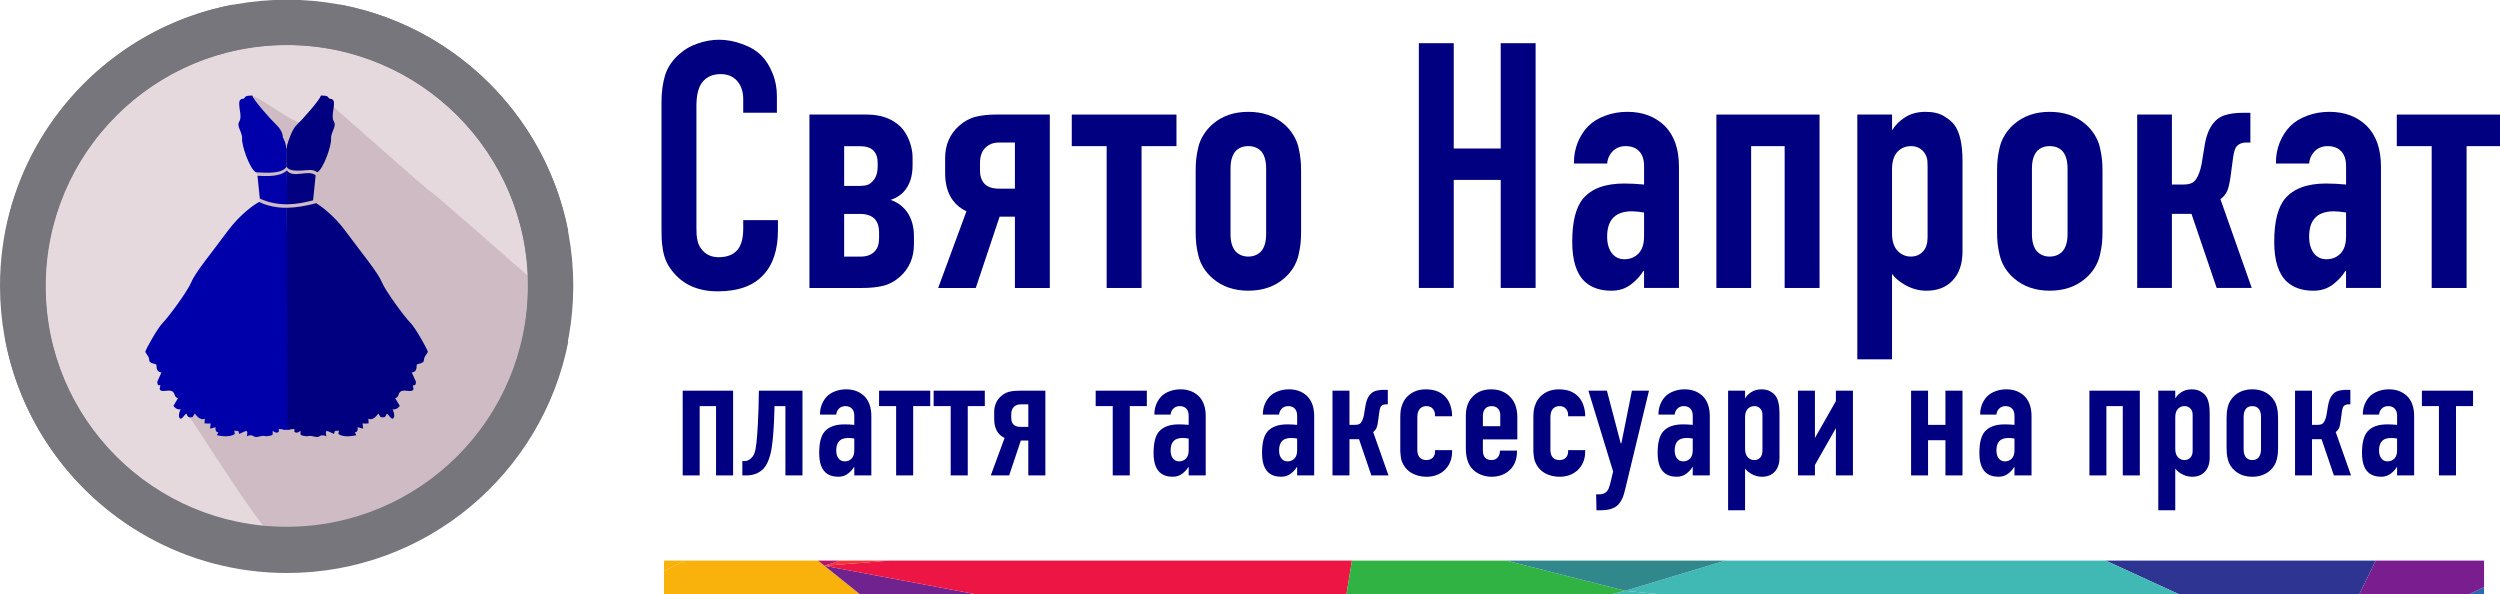<?xml version="1.0" encoding="UTF-8" standalone="no"?>
<!-- Created with Inkscape (http://www.inkscape.org/) -->

<svg
   xmlns:dc="http://purl.org/dc/elements/1.1/"
   xmlns:cc="http://creativecommons.org/ns#"
   xmlns:rdf="http://www.w3.org/1999/02/22-rdf-syntax-ns#"
   xmlns:svg="http://www.w3.org/2000/svg"
   xmlns="http://www.w3.org/2000/svg"
   xmlns:sodipodi="http://sodipodi.sourceforge.net/DTD/sodipodi-0.dtd"
   xmlns:inkscape="http://www.inkscape.org/namespaces/inkscape"
   width="223.656"
   height="53.161"
   id="svg3452"
   version="1.1"
   inkscape:version="0.48.4 r9939"
   sodipodi:docname="logo.svg">
  <defs
     id="defs3">
    <clipPath
       id="clipPath22"
       clipPathUnits="userSpaceOnUse">
      <path
         inkscape:connector-curvature="0"
         id="path24-5"
         d="m 2251.88,10 c -790.4,0 -1485.591,407.648 -1886.759,1024.22 -0.043,0.04 -0.082,0.08 -0.121,0.15 -0.59,0.9 -1.129,1.8 -1.719,2.66 -154.84,238.71 -265.621,508.59 -320.859,798.24 25.898,135.82 39.609,276.02 39.918,419.34 0,1.6 0,3.2 0,4.8 0,1.56 0,3.21 0,4.81 -0.308,143.32 -14.02,283.47 -39.918,419.33 C 240.738,3723.12 1154.57,4508.83 2251.91,4508.83 c 1092.93,0 2003.83,-779.46 2207.04,-1812.82 -27.78,-141.21 -42.31,-287.22 -42.31,-436.6 0,-149.37 14.53,-295.39 42.31,-436.6 C 4255.7,789.449 3344.84,10 2251.88,10 m 0,4142.5 C 1206.37,4152.5 358.789,3304.96 358.789,2259.41 358.789,1213.87 1206.37,366.289 2251.88,366.289 3297.42,366.289 4145,1213.87 4145,2259.41 4145,3304.96 3297.42,4152.5 2251.88,4152.5" />
    </clipPath>
    <radialGradient
       id="radialGradient26"
       spreadMethod="pad"
       gradientTransform="matrix(43.702,0,0,-43.573,34924.413,-86460.987)"
       gradientUnits="userSpaceOnUse"
       r="1"
       cy="0"
       cx="0"
       fy="0"
       fx="0">
      <stop
         id="stop28"
         offset="0"
         style="stop-opacity:1;stop-color:#1c181b" />
      <stop
         id="stop30"
         offset="1"
         style="stop-opacity:1;stop-color:#76767c" />
    </radialGradient>
    <clipPath
       id="clipPath38"
       clipPathUnits="userSpaceOnUse">
      <path
         inkscape:connector-curvature="0"
         id="path40-3"
         d="m 1140,1026 2230,0 0,2731 -2230,0 0,-2731 z" />
    </clipPath>
    <clipPath
       id="clipPath52"
       clipPathUnits="userSpaceOnUse">
      <path
         inkscape:connector-curvature="0"
         id="path54-5"
         d="m 0,2263.32 c 0,789.37 407.66,1483.63 1024.22,1884.3 0.04,0 0.08,0.03 0.16,0.07 0.89,0.59 1.79,1.18 2.65,1.76 238.71,154.61 508.59,265.24 798.24,320.43 135.82,-25.86 276.02,-39.57 419.34,-39.84 1.56,0 3.2,-0.04 4.8,-0.04 1.57,0 3.21,0.04 4.81,0.04 143.32,0.27 283.48,13.98 419.33,39.84 C 3713.12,4271.8 4498.83,3359.18 4498.83,2263.32 4498.83,1171.8 3719.38,262.109 2686.02,59.141 2544.8,86.871 2398.79,101.398 2249.41,101.398 c -149.37,0 -295.39,-14.527 -436.6,-42.257 C 779.449,262.148 0,1171.8 0,2263.32 m 4142.5,0 c 0,1044.14 -847.54,1890.62 -1893.09,1890.62 -1045.54,0 -1893.121,-846.48 -1893.121,-1890.62 0,-1044.18 847.581,-1890.629 1893.121,-1890.629 1045.55,0 1893.09,846.449 1893.09,1890.629" />
    </clipPath>
    <radialGradient
       id="radialGradient56"
       spreadMethod="pad"
       gradientTransform="matrix(0,-43.516,-43.702,0,36282.908,-84176.063)"
       gradientUnits="userSpaceOnUse"
       r="1"
       cy="0"
       cx="0"
       fy="0"
       fx="0">
      <stop
         id="stop58"
         offset="0"
         style="stop-opacity:1;stop-color:#1c181b" />
      <stop
         id="stop60"
         offset="1"
         style="stop-opacity:1;stop-color:#76767c" />
    </radialGradient>
  </defs>
  <sodipodi:namedview
     id="base"
     pagecolor="#ffffff"
     bordercolor="#666666"
     borderopacity="1.0"
     inkscape:pageopacity="0.0"
     inkscape:pageshadow="2"
     inkscape:zoom="1.2"
     inkscape:cx="-14.005473"
     inkscape:cy="-48.741655"
     inkscape:document-units="mm"
     inkscape:current-layer="layer1"
     showgrid="false"
     inkscape:window-width="1305"
     inkscape:window-height="744"
     inkscape:window-x="61"
     inkscape:window-y="24"
     inkscape:window-maximized="1"
     units="mm"
     fit-margin-top="0"
     fit-margin-left="0"
     fit-margin-right="0"
     fit-margin-bottom="0" />
  <g
     inkscape:label="Layer 1"
     inkscape:groupmode="layer"
     id="layer1"
     transform="translate(-40.672,-51.93)">
    <path
       d="m 113.853,102.083 -11.884,0 -1.897,0.944 0,2.063 17.526,0 -3.167,-2.543 -0.578,-0.464"
       style="fill:#f9b10c;fill-opacity:1;fill-rule:nonzero;stroke:none"
       id="path528"
       inkscape:connector-curvature="0"
       sodipodi:nodetypes="ccccccc" />
    <path
       d="m 117.599,105.09 10.366,0 -13.533,-2.543 3.167,2.543"
       style="fill:#70228f;fill-opacity:1;fill-rule:nonzero;stroke:none"
       id="path530"
       inkscape:connector-curvature="0"
       sodipodi:nodetypes="cccc" />
    <path
       d="m 114.432,102.547 3.167,2.543 0,0 -3.167,-2.543 0,0"
       style="fill:#70228f;fill-opacity:1;fill-rule:nonzero;stroke:none"
       id="path532"
       inkscape:connector-curvature="0"
       sodipodi:nodetypes="ccccc" />
    <path
       d="m 262.901,105.09 0,-0.633 -1.337,0.633 1.337,0"
       style="fill:#2d6aad;fill-opacity:1;fill-rule:nonzero;stroke:none"
       id="path534"
       inkscape:connector-curvature="0"
       sodipodi:nodetypes="cccc" />
    <path
       d="m 253.206,102.083 -1.468,3.007 9.827,0 1.337,-0.633 0,-2.374 -9.695,0"
       style="fill:#7a1e8f;fill-opacity:1;fill-rule:nonzero;stroke:none"
       id="path536"
       inkscape:connector-curvature="0"
       sodipodi:nodetypes="cccccc" />
    <path
       d="m 229.048,102.083 6.555,3.007 16.135,0 1.468,-3.007 -24.158,0"
       style="fill:#2e3491;fill-opacity:1;fill-rule:nonzero;stroke:none"
       id="path538"
       inkscape:connector-curvature="0"
       sodipodi:nodetypes="ccccc" />
    <path
       d="m 195.026,102.083 -8.954,2.701 3.015,0.306 46.516,0 -6.555,-3.007 -34.022,0"
       style="fill:#40b8b4;fill-opacity:1;fill-rule:nonzero;stroke:none"
       id="path540"
       inkscape:connector-curvature="0"
       sodipodi:nodetypes="cccccc" />
    <path
       d="m 184.826,105.09 4.261,0 -3.015,-0.306 -1.246,0.306"
       style="fill:#40b8b4;fill-opacity:1;fill-rule:nonzero;stroke:none"
       id="path542"
       inkscape:connector-curvature="0"
       sodipodi:nodetypes="cccc" />
    <path
       d="m 114.432,102.547 5.794,-0.464 -4.428,0 -1.365,0.464 0,0"
       style="fill:#ef3838;fill-opacity:1;fill-rule:nonzero;stroke:none"
       id="path544"
       inkscape:connector-curvature="0"
       sodipodi:nodetypes="ccccc" />
    <path
       d="m 114.432,102.547 0,0 0,0 z"
       style="fill:#ef3838;fill-opacity:1;fill-rule:nonzero;stroke:none"
       id="path546"
       inkscape:connector-curvature="0"
       sodipodi:nodetypes="cccc" />
    <path
       d="m 120.225,102.083 -5.794,0.464 0,0 13.533,2.543 33.166,0 0.489,-3.007 -41.395,0"
       style="fill:#ec1544;fill-opacity:1;fill-rule:nonzero;stroke:none"
       id="path548"
       inkscape:connector-curvature="0"
       sodipodi:nodetypes="ccccccc" />
    <path
       d="m 114.432,102.547 0,0 0,0 z"
       style="fill:#f9b10c;fill-opacity:1;fill-rule:nonzero;stroke:none"
       id="path550"
       inkscape:connector-curvature="0"
       sodipodi:nodetypes="cccc" />
    <path
       d="m 175.421,102.083 -13.801,0 -0.489,3.007 23.695,0 1.246,-0.306 -10.651,-2.701"
       style="fill:#30b343;fill-opacity:1;fill-rule:nonzero;stroke:none"
       id="path552"
       inkscape:connector-curvature="0"
       sodipodi:nodetypes="cccccc" />
    <path
       d="m 195.026,102.083 -19.605,0 10.651,2.701 8.954,-2.701"
       style="fill:#30888c;fill-opacity:1;fill-rule:nonzero;stroke:none"
       id="path554"
       inkscape:connector-curvature="0"
       sodipodi:nodetypes="cccc" />
    <path
       d="m 100.073,102.083 0,0.944 1.897,-0.944 -1.897,0"
       style="fill:#f9b10c;fill-opacity:1;fill-rule:nonzero;stroke:none"
       id="path556"
       inkscape:connector-curvature="0"
       sodipodi:nodetypes="cccc" />
    <path
       d="m 115.797,102.083 -1.944,0 0.578,0.464 1.365,-0.464"
       style="fill:#ba1464;fill-opacity:1;fill-rule:nonzero;stroke:none"
       id="path558"
       inkscape:connector-curvature="0"
       sodipodi:nodetypes="cccc" />
    <path
       d="m 114.432,102.547 -0.578,-0.464 0,0 0.578,0.464 0,0"
       style="fill:#ba1464;fill-opacity:1;fill-rule:nonzero;stroke:none"
       id="path560"
       inkscape:connector-curvature="0"
       sodipodi:nodetypes="ccccc" />
    <g
       transform="matrix(0.114,0,0,-0.114,40.672,103.305)"
       inkscape:label="ink_ext_XXXXXX"
       id="g10-2">
      <g
         transform="scale(0.1,0.1)"
         id="g12-9">
        <path
           inkscape:connector-curvature="0"
           id="path14"
           style="fill:#e5d9de;fill-opacity:1;fill-rule:nonzero;stroke:none"
           d="m 4143.79,2259.41 c 0,1045.55 -847.58,1893.13 -1893.13,1893.13 -1045.5,0 -1893.082,-847.58 -1893.082,-1893.13 0,-1045.54 847.582,-1893.121 1893.082,-1893.121 1045.55,0 1893.13,847.581 1893.13,1893.121" />
        <path
           sodipodi:nodetypes="cccccccc"
           inkscape:connector-curvature="0"
           id="path16-1"
           style="fill:#cfbbc4;fill-opacity:1;fill-rule:nonzero;stroke:none"
           d="M 2305.546,287.961 C 2173.396,161.159 2143.71,225.391 1156.68,1745.31 c 706.68,-826.208 1051.44,-315.74 890.82,1094.88 -55.27,485.28 -45.771,568.124 -76.791,912.764 47.89,13.13 324.091,-218.074 419.371,-217.874 81.4,0.19 128.512,219.742 128.512,219.742 C 4208.552,2264.122 2575.04,3717.65 4199.92,2291.72 4178.59,1281.01 3326.52,318.051 2316.8,292.809" />
        <g
           transform="translate(4.3967621e-6,-3.7144641e-6)"
           id="g18">
          <g
             clip-path="url(#clipPath22)"
             id="g20">
            <path
               inkscape:connector-curvature="0"
               id="path32-2"
               style="fill:url(#radialGradient26);fill-opacity:1;fill-rule:nonzero;stroke:none"
               d="m 2251.88,10 c -790.4,0 -1485.591,407.648 -1886.759,1024.22 -0.043,0.04 -0.082,0.08 -0.121,0.15 -0.59,0.9 -1.129,1.8 -1.719,2.66 -154.84,238.71 -265.621,508.59 -320.859,798.24 25.898,135.82 39.609,276.02 39.918,419.34 0,1.6 0,3.2 0,4.8 0,1.56 0,3.21 0,4.81 -0.308,143.32 -14.02,283.47 -39.918,419.33 C 240.738,3723.12 1154.57,4508.83 2251.91,4508.83 c 1092.93,0 2003.83,-779.46 2207.04,-1812.82 -27.78,-141.21 -42.31,-287.22 -42.31,-436.6 0,-149.37 14.53,-295.39 42.31,-436.6 C 4255.7,789.449 3344.84,10 2251.88,10 m 0,4142.5 C 1206.37,4152.5 358.789,3304.96 358.789,2259.41 358.789,1213.87 1206.37,366.289 2251.88,366.289 3297.42,366.289 4145,1213.87 4145,2259.41 4145,3304.96 3297.42,4152.5 2251.88,4152.5" />
          </g>
        </g>
        <g
           transform="translate(4.3967621e-6,-3.7144641e-6)"
           id="g34">
          <g
             clip-path="url(#clipPath38)"
             id="g36">
            <path
               sodipodi:nodetypes="cccc"
               inkscape:connector-curvature="0"
               id="path4463"
               d="m 2251.44,3168.975 c -54.42,-51.14 -152.38,-44.795 -230.27,-42.215 l 18.28,-178.01 c 66.72,-33.085 143.261,-45.661 213.462,-45.446"
               style="fill:#0000aa;fill-opacity:1;fill-rule:nonzero;stroke:none" />
            <path
               sodipodi:nodetypes="cc"
               inkscape:connector-curvature="0"
               id="path4461"
               d="m 2245.709,2903.302 0,0"
               style="fill:#000080;fill-opacity:1;fill-rule:nonzero;stroke:none" />
            <path
               sodipodi:nodetypes="cccc"
               inkscape:connector-curvature="0"
               id="path4457"
               d="m 2251.312,2903.302 c 70.201,0.215 135.663,13.223 205.838,31.308 l 20,196.06 c -58.28,48.75 -177.336,-28.254 -226.086,38.346"
               style="fill:#000080;fill-opacity:1;fill-rule:nonzero;stroke:none" />
            <path
               sodipodi:nodetypes="cc"
               inkscape:connector-curvature="0"
               id="path4453"
               d="m 2278.24,3427.58 c 0,0 -28.12,-41.6 -29.14,-112.73"
               style="fill:#000080;fill-opacity:1;fill-rule:nonzero;stroke:none" />
            <path
               sodipodi:nodetypes="ccccccscccc"
               inkscape:connector-curvature="0"
               id="path4451"
               d="m 2249.1,3314.85 c -1.13,71.13 -29.22,112.73 -29.22,112.73 l 0,0 c 0,0 2.19,47.93 -48.08,96.02 -50.28,47.85 -187.19,203.24 -191.72,233.11 0,0 -54.92,2.2 -59.46,-16.12 -4.57,-18.32 -43.55,4.53 -43.55,-45.74 0,-50.24 22.85,-107.31 0,-143.87 -22.81,-36.53 27.42,-84.45 22.85,-134.73 -4.1,-47.42 58.13,-235.95 109.3,-262.04 76.6,-2.66 198.28,-15.69 239.88,43.72"
               style="fill:#0000aa;fill-opacity:1;fill-rule:nonzero;stroke:none" />
            <path
               sodipodi:nodetypes="cc"
               inkscape:connector-curvature="0"
               id="path4447"
               d="m 2249.1,3197.93 c 7.38,10.51 20.63,8.09 25.2,-3.2"
               style="fill:#000080;fill-opacity:1;fill-rule:nonzero;stroke:none" />
            <path
               sodipodi:nodetypes="cccccssccc"
               inkscape:connector-curvature="0"
               id="path44-7"
               d="m 2248.256,3200.642 c 21.36,-52.97 149.044,-26.222 191.514,-28.182 19.76,-0.82 36.09,-7.38 50.03,-17.82 50.94,27.86 112.54,214.57 108.36,261.61 -4.57,50.28 45.55,98.2 22.7,134.73 -22.89,36.56 0,93.63 0,143.87 0,50.27 -38.79,27.42 -43.36,45.74 -4.57,18.32 -59.41,16.12 -59.41,16.12 -4.57,-29.87 -141.68,-185.26 -191.96,-233.11 -50.27,-47.89 -79.983,-193.989 -79.983,-193.989"
               style="fill:#000080;fill-opacity:1;fill-rule:nonzero;stroke:none" />
            <path
               sodipodi:nodetypes="ccccccsccccccccccccccccccsccccccccccccccc"
               inkscape:connector-curvature="0"
               id="path4467"
               d="M 2250.839,2876.114 C 2176.475,2875.43 2103.01,2888.105 2032.27,2921.95 c -31.53,-18.51 -142.15,-89.02 -246.65,-230.07 -123.39,-166.92 -253.51,-324.53 -283.39,-397.7 -29.57,-73.08 -180.39,-276.44 -223.71,-319.73 -43.52,-43.51 -132.58,-208.04 -137.15,-223.94 -4.53,-16.09 29.61,-36.6 29.61,-68.59 0,-32 54.84,-27.39 57.22,-38.71 2.19,-11.57 -6.95,-54.89 38.79,-59.46 l -31.99,-70.7 c 0,0 -4.61,-34.42 18.28,-29.84 22.85,4.57 -38.79,-54.89 50.27,-43.33 89.26,11.37 48.09,-50.27 93.83,-57.22 l -36.6,-61.61 c 0,0 27.46,-36.6 57.07,-25.27 0,0 -22.85,-47.85 -9.14,-68.55 13.71,-20.43 31.95,13.71 47.85,29.8 16.1,15.9 0,-38.94 54.85,-22.82 l 18.32,27.39 c 0,0 36.52,-60.71 77.65,-40.66 l -2.15,-36.99 c 0,0 38.72,-2.4 47.86,0 l -4.57,-41.17 43.59,11.27 c 0,0 -9.18,-38.7 22.85,-41.12 0,0 -18.28,-22.81 -9.14,-22.81 9.14,0 91.37,-22.85 137.11,11.29 l -4.57,25.23 31.99,-2.15 6.72,-23.08 c 0,0 16.13,6.95 45.7,20.66 29.81,13.71 13.71,-39.37 13.71,-39.37 0,0 32.04,17.65 54.89,0 22.85,-17.62 61.79,13.08 95.93,0 0,0 47.93,2.85 52.5,14.14 l 0,29.8 c 0,0 25.24,-27.43 48.09,-9.14 l 0,22.85 c 0,0 16.33,-1.96 35.08,-3.86 0.19,-1.76 0.19,-2.86 0.43,-3.1 3.01,-0.59 26.076,-0.22 38.496,0.91"
               style="fill:#0000aa;fill-opacity:1;fill-rule:nonzero;stroke:none" />
            <path
               sodipodi:nodetypes="cccccccccccccccsccccccccccccccccccsccccccc"
               inkscape:connector-curvature="0"
               id="path46-0"
               d="m 2253.896,1134.3 c 12.35,-1.13 17.824,-1.5 20.874,-0.91 0.23,0.24 0.23,1.34 0.39,3.1 18.71,1.9 35.04,3.86 35.04,3.86 l 0,-22.85 c 22.92,-18.29 48.16,9.14 48.16,9.14 l 0,-29.8 c 4.34,-11.29 52.42,-14.14 52.42,-14.14 34.38,13.08 73.17,-17.62 96.02,0 22.85,17.65 54.84,0 54.84,0 0,0 -16.13,53.08 13.71,39.37 29.81,-13.71 45.67,-20.66 45.67,-20.66 l 6.79,23.08 31.99,2.15 -4.57,-25.23 c 45.71,-34.14 128.01,-11.29 137.15,-11.29 9.14,0 -9.14,22.81 -9.14,22.81 31.96,2.42 22.81,41.12 22.81,41.12 l 43.56,-11.27 -4.57,41.17 c 9.14,-2.4 47.85,0 47.85,0 l -2.19,36.99 c 41.21,-20.05 77.74,40.66 77.74,40.66 l 18.28,-27.39 c 54.84,-16.12 38.71,38.72 54.84,22.82 15.94,-16.09 34.22,-50.23 47.93,-29.8 13.67,20.7 -9.14,68.55 -9.14,68.55 29.57,-11.33 56.99,25.27 56.99,25.27 l -36.56,61.61 c 45.7,6.95 4.57,68.59 93.79,57.22 89.06,-11.56 27.46,47.9 50.31,43.33 22.85,-4.58 18.28,29.84 18.28,29.84 l -31.99,70.7 c 45.47,4.57 36.33,47.89 38.75,59.46 2.15,11.32 56.99,6.71 56.99,38.71 0,31.99 34.22,52.65 29.65,68.59 -4.57,16.13 -93.63,180.43 -136.91,223.94 -43.6,43.29 -194.42,246.84 -223.99,319.97 -29.84,72.93 -160,230.74 -283.43,397.46 -91.8,124.33 -188.71,193.75 -232.23,221.36 -1.29,-1.32 -3.01,-2.19 -5.2,-2.81 -74.335,-19.59 -150.396,-33.633 -224.76,-34.316"
               style="fill:#000080;fill-opacity:1;fill-rule:nonzero;stroke:none" />
          </g>
        </g>
        <g
           transform="translate(4.3967621e-6,-3.7144641e-6)"
           id="g48">
          <g
             clip-path="url(#clipPath52)"
             id="g50">
            <path
               inkscape:connector-curvature="0"
               id="path62-9"
               style="fill:url(#radialGradient56);fill-opacity:1;fill-rule:nonzero;stroke:none"
               d="m 0,2263.32 c 0,789.37 407.66,1483.63 1024.22,1884.3 0.04,0 0.08,0.03 0.16,0.07 0.89,0.59 1.79,1.18 2.65,1.76 238.71,154.61 508.59,265.24 798.24,320.43 135.82,-25.86 276.02,-39.57 419.34,-39.84 1.56,0 3.2,-0.04 4.8,-0.04 1.57,0 3.21,0.04 4.81,0.04 143.32,0.27 283.48,13.98 419.33,39.84 C 3713.12,4271.8 4498.83,3359.18 4498.83,2263.32 4498.83,1171.8 3719.38,262.109 2686.02,59.141 2544.8,86.871 2398.79,101.398 2249.41,101.398 c -149.37,0 -295.39,-14.527 -436.6,-42.257 C 779.449,262.148 0,1171.8 0,2263.32 m 4142.5,0 c 0,1044.14 -847.54,1890.62 -1893.09,1890.62 -1045.54,0 -1893.121,-846.48 -1893.121,-1890.62 0,-1044.18 847.581,-1890.629 1893.121,-1890.629 1045.55,0 1893.09,846.449 1893.09,1890.629" />
          </g>
        </g>
      </g>
    </g>
    <g
       transform="matrix(2.599,0,0,2.606,-1288.591,-2423.942)"
       style="font-size:12px;font-style:normal;font-variant:normal;font-weight:normal;font-stretch:condensed;text-align:start;line-height:125%;letter-spacing:0px;word-spacing:0px;writing-mode:lr-tb;text-anchor:start;fill:#000080;fill-opacity:1;stroke:none;font-family:DINCondensedC;-inkscape-font-specification:DINCondensedC Condensed"
       id="flowRoot3607">
      <path
         d="m 537.035,953.94 0,-0.48 c -10e-6,-0.211 -0.053,-0.395 -0.158,-0.551 -0.141,-0.199 -0.348,-0.299 -0.621,-0.299 -0.27,1e-5 -0.479,0.092 -0.627,0.275 -0.137,0.168 -0.205,0.443 -0.205,0.826 l 0,4.143 c 0,0.121 0.002,0.213 0.006,0.275 0.004,0.062 0.018,0.141 0.041,0.234 0.023,0.09 0.061,0.168 0.111,0.234 0.141,0.199 0.344,0.299 0.609,0.299 0.305,10e-6 0.529,-0.096 0.674,-0.287 0.113,-0.16 0.17,-0.389 0.17,-0.686 l 0,-0.299 1.195,0 0,0.346 c -10e-6,0.668 -0.168,1.18 -0.504,1.535 -0.344,0.375 -0.867,0.562 -1.57,0.562 -0.648,0 -1.152,-0.211 -1.512,-0.633 -0.102,-0.117 -0.184,-0.24 -0.246,-0.369 -0.062,-0.133 -0.105,-0.275 -0.129,-0.428 -0.023,-0.152 -0.037,-0.27 -0.041,-0.352 -0.004,-0.082 -0.006,-0.203 -0.006,-0.363 l 0,-4.359 c 0,-0.336 0.041,-0.641 0.123,-0.914 0.086,-0.273 0.25,-0.516 0.492,-0.727 0.176,-0.16 0.387,-0.281 0.633,-0.363 0.25,-0.086 0.494,-0.129 0.732,-0.129 0.262,1e-5 0.525,0.049 0.791,0.146 0.27,0.094 0.49,0.225 0.662,0.393 0.16,0.16 0.289,0.363 0.387,0.609 0.102,0.242 0.152,0.504 0.152,0.785 l 0,0.574 -1.16,0"
         id="path3675"
         inkscape:connector-curvature="0" />
      <path
         d="m 539.314,953.999 1.98,0 c 0.492,0 0.883,0.145 1.172,0.434 0.125,0.133 0.223,0.295 0.293,0.486 0.07,0.191 0.105,0.373 0.105,0.545 l 0,0.287 c 0,0.367 -0.096,0.66 -0.287,0.879 -0.113,0.133 -0.27,0.232 -0.469,0.299 0.219,0.07 0.402,0.201 0.551,0.393 0.168,0.227 0.252,0.512 0.252,0.855 l 0,0.275 c 0,0.457 -0.16,0.828 -0.48,1.113 -0.176,0.156 -0.367,0.26 -0.574,0.311 -0.207,0.051 -0.447,0.076 -0.721,0.076 l -1.822,0 0,-5.953 m 1.195,1.084 0,1.365 0.533,0 c 0.109,0 0.199,-0.012 0.27,-0.035 0.07,-0.023 0.139,-0.076 0.205,-0.158 0.098,-0.113 0.146,-0.273 0.146,-0.48 l 0,-0.117 c 0,-0.184 -0.049,-0.324 -0.146,-0.422 -0.094,-0.102 -0.252,-0.152 -0.475,-0.152 l -0.533,0 m 0,2.326 0,1.465 0.557,0 c 0.234,0 0.406,-0.068 0.516,-0.205 0.086,-0.098 0.129,-0.238 0.129,-0.422 l 0,-0.217 c -1e-5,-0.184 -0.047,-0.33 -0.141,-0.439 -0.113,-0.121 -0.281,-0.182 -0.504,-0.182 l -0.557,0"
         id="path3677"
         inkscape:connector-curvature="0" />
      <path
         d="m 547.588,959.952 -1.201,0 0,-2.449 -0.527,0 -0.82,2.449 -1.295,0 0.973,-2.631 c -0.195,-0.094 -0.352,-0.221 -0.469,-0.381 -0.176,-0.238 -0.264,-0.551 -0.264,-0.938 l 0,-0.504 c 0,-0.457 0.16,-0.828 0.48,-1.113 0.176,-0.156 0.367,-0.26 0.574,-0.311 0.207,-0.051 0.447,-0.076 0.721,-0.076 l 1.828,0 0,5.953 m -1.201,-3.41 0,-1.582 -0.551,0 c -0.191,10e-6 -0.348,0.061 -0.469,0.182 -0.121,0.121 -0.182,0.293 -0.182,0.516 l 0,0.264 c 0,0.184 0.049,0.332 0.146,0.445 0.109,0.117 0.277,0.176 0.504,0.176 l 0.551,0"
         id="path3679"
         inkscape:connector-curvature="0" />
      <path
         d="m 551.947,955.083 -1.201,0 0,4.869 -1.201,0 0,-4.869 -1.201,0 0,-1.084 3.604,0 0,1.084"
         id="path3681"
         inkscape:connector-curvature="0" />
      <path
         d="m 552.609,958.03 0,-2.109 c 0,-0.145 0.006,-0.273 0.018,-0.387 0.012,-0.117 0.035,-0.252 0.07,-0.404 0.035,-0.152 0.096,-0.297 0.182,-0.434 0.086,-0.141 0.193,-0.266 0.322,-0.375 0.324,-0.277 0.73,-0.416 1.219,-0.416 0.492,0 0.9,0.139 1.225,0.416 0.129,0.109 0.236,0.234 0.322,0.375 0.086,0.137 0.146,0.281 0.182,0.434 0.035,0.152 0.059,0.287 0.07,0.404 0.012,0.113 0.018,0.242 0.018,0.387 l 0,2.109 c -1e-5,0.145 -0.006,0.275 -0.018,0.393 -0.012,0.113 -0.035,0.246 -0.07,0.398 -0.035,0.152 -0.096,0.299 -0.182,0.439 -0.086,0.137 -0.193,0.26 -0.322,0.369 -0.324,0.277 -0.732,0.416 -1.225,0.416 -0.488,0 -0.895,-0.139 -1.219,-0.416 -0.129,-0.109 -0.236,-0.232 -0.322,-0.369 -0.086,-0.141 -0.146,-0.287 -0.182,-0.439 -0.035,-0.152 -0.059,-0.285 -0.07,-0.398 -0.012,-0.117 -0.018,-0.248 -0.018,-0.393 m 2.426,0.076 0,-2.256 c -10e-6,-0.27 -0.061,-0.471 -0.182,-0.604 -0.109,-0.109 -0.254,-0.164 -0.434,-0.164 -0.176,10e-6 -0.318,0.055 -0.428,0.164 -0.121,0.133 -0.182,0.334 -0.182,0.604 l 0,2.256 c 0,0.266 0.06,0.465 0.182,0.598 0.113,0.113 0.256,0.17 0.428,0.17 0.176,0 0.32,-0.057 0.434,-0.17 0.121,-0.133 0.182,-0.332 0.182,-0.598"
         id="path3683"
         inkscape:connector-curvature="0" />
      <path
         d="m 560.291,951.549 1.201,0 0,3.615 1.617,0 0,-3.615 1.201,0 0,8.402 -1.201,0 0,-3.709 -1.617,0 0,3.709 -1.201,0 0,-8.402"
         id="path3685"
         inkscape:connector-curvature="0" />
      <path
         d="m 568.043,959.952 0,-0.586 -0.023,0 c -0.098,0.164 -0.234,0.314 -0.41,0.451 -0.191,0.152 -0.422,0.229 -0.691,0.229 -0.383,0 -0.688,-0.104 -0.914,-0.311 -0.289,-0.27 -0.434,-0.725 -0.434,-1.365 0,-0.695 0.125,-1.191 0.375,-1.488 0.293,-0.344 0.764,-0.516 1.412,-0.516 0.211,10e-6 0.439,0.012 0.686,0.035 l 0,-0.627 c 0,-0.223 -0.053,-0.391 -0.158,-0.504 -0.109,-0.125 -0.268,-0.187 -0.475,-0.188 -0.199,10e-6 -0.359,0.07 -0.48,0.211 -0.094,0.109 -0.146,0.238 -0.158,0.387 l -1.143,0 c -0.004,-0.254 0.039,-0.494 0.129,-0.721 0.094,-0.227 0.215,-0.414 0.363,-0.562 0.152,-0.152 0.346,-0.271 0.58,-0.357 0.238,-0.09 0.494,-0.135 0.768,-0.135 0.523,0 0.951,0.16 1.283,0.48 0.328,0.328 0.492,0.795 0.492,1.4 l 0,4.166 -1.201,0 m 0,-1.752 0,-0.838 c -0.172,-0.027 -0.312,-0.041 -0.422,-0.041 -0.305,0 -0.527,0.084 -0.668,0.252 -0.121,0.141 -0.182,0.35 -0.182,0.627 0,0.195 0.039,0.359 0.117,0.492 0.109,0.184 0.27,0.275 0.48,0.275 0.191,0 0.352,-0.065 0.48,-0.193 0.129,-0.133 0.193,-0.324 0.193,-0.574"
         id="path3687"
         inkscape:connector-curvature="0" />
      <path
         d="m 570.533,959.952 0,-5.953 3.551,0 0,5.953 -1.201,0 0,-4.869 -1.154,0 0,4.869 -1.195,0"
         id="path3689"
         inkscape:connector-curvature="0" />
      <path
         d="m 576.58,953.999 0,0.527 0.012,0 c 0.094,-0.156 0.23,-0.295 0.41,-0.416 0.203,-0.137 0.447,-0.205 0.732,-0.205 0.262,0 0.475,0.051 0.639,0.152 0.164,0.098 0.283,0.199 0.357,0.305 0.184,0.25 0.275,0.662 0.275,1.236 l 0,3.094 c 0,0.434 -0.115,0.77 -0.346,1.008 -0.219,0.23 -0.516,0.346 -0.891,0.346 -0.281,0 -0.545,-0.076 -0.791,-0.229 -0.16,-0.094 -0.293,-0.209 -0.398,-0.346 l 0,2.93 -1.195,0 0,-8.402 1.195,0 m 0,1.875 0,2.209 c 0,0.262 0.065,0.461 0.193,0.598 0.129,0.129 0.281,0.193 0.457,0.193 0.172,0 0.312,-0.06 0.422,-0.182 0.102,-0.109 0.152,-0.27 0.152,-0.48 l 0,-2.414 c -10e-6,-0.094 -0.002,-0.16 -0.006,-0.199 0,-0.043 -0.012,-0.096 -0.035,-0.158 -0.023,-0.066 -0.061,-0.127 -0.111,-0.182 -0.105,-0.117 -0.246,-0.176 -0.422,-0.176 -0.18,10e-6 -0.332,0.062 -0.457,0.188 -0.129,0.137 -0.193,0.338 -0.193,0.604"
         id="path3691"
         inkscape:connector-curvature="0" />
      <path
         d="m 580.195,958.03 0,-2.109 c 0,-0.145 0.006,-0.273 0.018,-0.387 0.012,-0.117 0.035,-0.252 0.07,-0.404 0.035,-0.152 0.096,-0.297 0.182,-0.434 0.086,-0.141 0.193,-0.266 0.322,-0.375 0.324,-0.277 0.73,-0.416 1.219,-0.416 0.492,0 0.9,0.139 1.225,0.416 0.129,0.109 0.236,0.234 0.322,0.375 0.086,0.137 0.146,0.281 0.182,0.434 0.035,0.152 0.059,0.287 0.07,0.404 0.012,0.113 0.018,0.242 0.018,0.387 l 0,2.109 c -10e-6,0.145 -0.006,0.275 -0.018,0.393 -0.012,0.113 -0.035,0.246 -0.07,0.398 -0.035,0.152 -0.096,0.299 -0.182,0.439 -0.086,0.137 -0.193,0.26 -0.322,0.369 -0.324,0.277 -0.732,0.416 -1.225,0.416 -0.488,0 -0.895,-0.139 -1.219,-0.416 -0.129,-0.109 -0.236,-0.232 -0.322,-0.369 -0.086,-0.141 -0.146,-0.287 -0.182,-0.439 -0.035,-0.152 -0.059,-0.285 -0.07,-0.398 -0.012,-0.117 -0.018,-0.248 -0.018,-0.393 m 2.426,0.076 0,-2.256 c 0,-0.27 -0.061,-0.471 -0.182,-0.604 -0.109,-0.109 -0.254,-0.164 -0.434,-0.164 -0.176,10e-6 -0.318,0.055 -0.428,0.164 -0.121,0.133 -0.182,0.334 -0.182,0.604 l 0,2.256 c 0,0.266 0.061,0.465 0.182,0.598 0.113,0.113 0.256,0.17 0.428,0.17 0.176,0 0.32,-0.057 0.434,-0.17 0.121,-0.133 0.182,-0.332 0.182,-0.598"
         id="path3693"
         inkscape:connector-curvature="0" />
      <path
         d="m 586.213,956.401 0.387,0 c 0.133,0 0.236,-0.019 0.311,-0.059 0.074,-0.039 0.139,-0.115 0.193,-0.229 0.074,-0.148 0.127,-0.342 0.158,-0.58 l 0.07,-0.428 c 0.051,-0.332 0.143,-0.588 0.275,-0.768 0.113,-0.156 0.256,-0.262 0.428,-0.316 0.172,-0.055 0.373,-0.082 0.604,-0.082 l 0.275,0 0,1.02 -0.152,0 c -0.129,10e-6 -0.234,0.041 -0.316,0.123 -0.059,0.07 -0.102,0.205 -0.129,0.404 l -0.059,0.445 c -0.043,0.348 -0.088,0.572 -0.135,0.674 -0.055,0.125 -0.135,0.225 -0.24,0.299 l 1.078,3.047 -1.207,0 -0.867,-2.543 -0.674,0 0,2.543 -1.195,0 0,-5.953 1.195,0 0,2.402"
         id="path3695"
         inkscape:connector-curvature="0" />
      <path
         d="m 592.207,959.952 0,-0.586 -0.023,0 c -0.098,0.164 -0.234,0.314 -0.41,0.451 -0.191,0.152 -0.422,0.229 -0.691,0.229 -0.383,0 -0.688,-0.104 -0.914,-0.311 -0.289,-0.27 -0.434,-0.725 -0.434,-1.365 0,-0.695 0.125,-1.191 0.375,-1.488 0.293,-0.344 0.764,-0.516 1.412,-0.516 0.211,10e-6 0.439,0.012 0.686,0.035 l 0,-0.627 c 0,-0.223 -0.053,-0.391 -0.158,-0.504 -0.109,-0.125 -0.268,-0.187 -0.475,-0.188 -0.199,10e-6 -0.359,0.07 -0.48,0.211 -0.094,0.109 -0.146,0.238 -0.158,0.387 l -1.143,0 c -0.004,-0.254 0.039,-0.494 0.129,-0.721 0.094,-0.227 0.215,-0.414 0.363,-0.562 0.152,-0.152 0.346,-0.271 0.58,-0.357 0.238,-0.09 0.494,-0.135 0.768,-0.135 0.523,0 0.951,0.16 1.283,0.48 0.328,0.328 0.492,0.795 0.492,1.4 l 0,4.166 -1.201,0 m 0,-1.752 0,-0.838 c -0.172,-0.027 -0.312,-0.041 -0.422,-0.041 -0.305,0 -0.527,0.084 -0.668,0.252 -0.121,0.141 -0.182,0.35 -0.182,0.627 0,0.195 0.039,0.359 0.117,0.492 0.109,0.184 0.27,0.275 0.48,0.275 0.191,0 0.352,-0.065 0.48,-0.193 0.129,-0.133 0.193,-0.324 0.193,-0.574"
         id="path3697"
         inkscape:connector-curvature="0" />
      <path
         d="m 597.557,955.083 -1.201,0 0,4.869 -1.201,0 0,-4.869 -1.201,0 0,-1.084 3.604,0 0,1.084"
         id="path3699"
         inkscape:connector-curvature="0" />
    </g>
    <g
       transform="matrix(0.762,0,0,0.764,-300.462,-676.775)"
       style="font-size:20px;font-style:normal;font-variant:normal;font-weight:normal;font-stretch:condensed;text-align:start;line-height:125%;letter-spacing:0px;word-spacing:0px;writing-mode:lr-tb;text-anchor:start;fill:#000080;fill-opacity:1;stroke:none;font-family:DINCondensedC;-inkscape-font-specification:DINCondensedC Condensed"
       id="flowRoot3647">
      <path
         d="m 527.834,1009.472 0,-9.922 5.918,0 0,9.922 -2.002,0 0,-8.115 -1.924,0 0,8.115 -1.992,0"
         id="path3702"
         inkscape:connector-curvature="0" />
      <path
         d="m 541.896,999.55 0,9.922 -2.002,0 0,-8.115 -1.279,0 -0.019,0.635 c -0.052,1.881 -0.16,3.314 -0.322,4.297 -0.202,1.23 -0.579,2.087 -1.133,2.568 -0.501,0.41 -1.117,0.615 -1.846,0.615 l -0.459,0 0,-1.68 0.244,0 c 0.397,0 0.736,-0.199 1.016,-0.596 0.124,-0.176 0.218,-0.433 0.283,-0.771 0.072,-0.345 0.137,-0.889 0.195,-1.631 0.059,-0.671 0.114,-1.764 0.166,-3.281 l 0.039,-1.963 5.117,0"
         id="path3704"
         inkscape:connector-curvature="0" />
      <path
         d="m 547.98,1009.472 0,-0.977 -0.039,0 c -0.163,0.273 -0.391,0.524 -0.684,0.752 -0.319,0.254 -0.703,0.381 -1.152,0.381 -0.638,0 -1.146,-0.173 -1.523,-0.518 -0.482,-0.449 -0.723,-1.208 -0.723,-2.275 0,-1.159 0.208,-1.986 0.625,-2.481 0.488,-0.573 1.273,-0.859 2.354,-0.859 0.352,0 0.732,0.019 1.143,0.059 l 0,-1.045 c -10e-6,-0.371 -0.088,-0.651 -0.264,-0.84 -0.182,-0.208 -0.446,-0.312 -0.791,-0.312 -0.332,0 -0.599,0.117 -0.801,0.351 -0.156,0.182 -0.244,0.397 -0.264,0.645 l -1.904,0 c -0.007,-0.423 0.065,-0.824 0.215,-1.201 0.156,-0.378 0.358,-0.69 0.605,-0.938 0.254,-0.254 0.576,-0.452 0.967,-0.596 0.397,-0.15 0.824,-0.225 1.279,-0.225 0.872,10e-6 1.585,0.267 2.139,0.801 0.547,0.547 0.82,1.325 0.82,2.334 l 0,6.943 -2.002,0 m 0,-2.92 0,-1.397 c -0.286,-0.046 -0.521,-0.068 -0.703,-0.068 -0.508,0 -0.879,0.14 -1.113,0.42 -0.202,0.234 -0.303,0.583 -0.303,1.045 0,0.326 0.065,0.599 0.195,0.82 0.182,0.306 0.449,0.459 0.801,0.459 0.319,0 0.586,-0.107 0.801,-0.322 0.215,-0.221 0.322,-0.54 0.322,-0.957"
         id="path3706"
         inkscape:connector-curvature="0" />
      <path
         d="m 556.896,1001.356 -2.002,0 0,8.115 -2.002,0 0,-8.115 -2.002,0 0,-1.807 6.006,0 0,1.807"
         id="path3708"
         inkscape:connector-curvature="0" />
      <path
         d="m 563.303,1001.356 -2.002,0 0,8.115 -2.002,0 0,-8.115 -2.002,0 0,-1.807 6.006,0 0,1.807"
         id="path3710"
         inkscape:connector-curvature="0" />
      <path
         d="m 570.412,1009.472 -2.002,0 0,-4.082 -0.879,0 -1.367,4.082 -2.158,0 1.621,-4.385 c -0.326,-0.156 -0.586,-0.368 -0.781,-0.635 -0.293,-0.397 -0.439,-0.918 -0.439,-1.562 l 0,-0.84 c 0,-0.762 0.267,-1.38 0.801,-1.855 0.293,-0.26 0.612,-0.433 0.957,-0.518 0.345,-0.085 0.745,-0.127 1.201,-0.127 l 3.047,0 0,9.922 m -2.002,-5.684 0,-2.637 -0.918,0 c -0.319,0 -0.579,0.101 -0.781,0.303 -0.202,0.202 -0.303,0.488 -0.303,0.859 l 0,0.44 c 0,0.306 0.081,0.553 0.244,0.742 0.182,0.195 0.462,0.293 0.84,0.293 l 0.918,0"
         id="path3712"
         inkscape:connector-curvature="0" />
      <path
         d="m 582.326,1001.356 -2.002,0 0,8.115 -2.002,0 0,-8.115 -2.002,0 0,-1.807 6.006,0 0,1.807"
         id="path3714"
         inkscape:connector-curvature="0" />
      <path
         d="m 587.238,1009.472 0,-0.977 -0.039,0 c -0.163,0.273 -0.391,0.524 -0.684,0.752 -0.319,0.254 -0.703,0.381 -1.152,0.381 -0.638,0 -1.146,-0.173 -1.523,-0.518 -0.482,-0.449 -0.723,-1.208 -0.723,-2.275 0,-1.159 0.208,-1.986 0.625,-2.481 0.488,-0.573 1.273,-0.859 2.354,-0.859 0.352,0 0.732,0.019 1.143,0.059 l 0,-1.045 c 0,-0.371 -0.088,-0.651 -0.264,-0.84 -0.182,-0.208 -0.446,-0.312 -0.791,-0.312 -0.332,0 -0.599,0.117 -0.801,0.351 -0.156,0.182 -0.244,0.397 -0.264,0.645 l -1.904,0 c -0.007,-0.423 0.065,-0.824 0.215,-1.201 0.156,-0.378 0.358,-0.69 0.605,-0.938 0.254,-0.254 0.576,-0.452 0.967,-0.596 0.397,-0.15 0.824,-0.225 1.279,-0.225 0.872,10e-6 1.585,0.267 2.139,0.801 0.547,0.547 0.82,1.325 0.82,2.334 l 0,6.943 -2.002,0 m 0,-2.92 0,-1.397 c -0.286,-0.046 -0.521,-0.068 -0.703,-0.068 -0.508,0 -0.879,0.14 -1.113,0.42 -0.202,0.234 -0.303,0.583 -0.303,1.045 0,0.326 0.065,0.599 0.195,0.82 0.182,0.306 0.449,0.459 0.801,0.459 0.319,0 0.586,-0.107 0.801,-0.322 0.215,-0.221 0.322,-0.54 0.322,-0.957"
         id="path3716"
         inkscape:connector-curvature="0" />
      <path
         d="m 599.973,1009.472 0,-0.977 -0.039,0 c -0.163,0.273 -0.391,0.524 -0.684,0.752 -0.319,0.254 -0.703,0.381 -1.152,0.381 -0.638,0 -1.146,-0.173 -1.523,-0.518 -0.482,-0.449 -0.723,-1.208 -0.723,-2.275 0,-1.159 0.208,-1.986 0.625,-2.481 0.488,-0.573 1.273,-0.859 2.354,-0.859 0.352,0 0.732,0.019 1.143,0.059 l 0,-1.045 c -10e-6,-0.371 -0.088,-0.651 -0.264,-0.84 -0.182,-0.208 -0.446,-0.312 -0.791,-0.312 -0.332,0 -0.599,0.117 -0.801,0.351 -0.156,0.182 -0.244,0.397 -0.264,0.645 l -1.904,0 c -0.007,-0.423 0.065,-0.824 0.215,-1.201 0.156,-0.378 0.358,-0.69 0.605,-0.938 0.254,-0.254 0.576,-0.452 0.967,-0.596 0.397,-0.15 0.824,-0.225 1.279,-0.225 0.872,10e-6 1.585,0.267 2.139,0.801 0.547,0.547 0.82,1.325 0.82,2.334 l 0,6.943 -2.002,0 m 0,-2.92 0,-1.397 c -0.286,-0.046 -0.521,-0.068 -0.703,-0.068 -0.508,0 -0.879,0.14 -1.113,0.42 -0.202,0.234 -0.303,0.583 -0.303,1.045 -10e-6,0.326 0.065,0.599 0.195,0.82 0.182,0.306 0.449,0.459 0.801,0.459 0.319,0 0.586,-0.107 0.801,-0.322 0.215,-0.221 0.322,-0.54 0.322,-0.957"
         id="path3718"
         inkscape:connector-curvature="0" />
      <path
         d="m 606.115,1003.554 0.645,0 c 0.221,0 0.394,-0.033 0.518,-0.098 0.124,-0.065 0.231,-0.192 0.322,-0.381 0.124,-0.247 0.212,-0.57 0.264,-0.967 l 0.117,-0.713 c 0.085,-0.553 0.238,-0.98 0.459,-1.279 0.189,-0.26 0.426,-0.436 0.713,-0.527 0.286,-0.091 0.622,-0.137 1.006,-0.137 l 0.459,0 0,1.699 -0.254,0 c -0.215,0 -0.391,0.068 -0.527,0.205 -0.098,0.117 -0.169,0.342 -0.215,0.674 l -0.098,0.742 c -0.072,0.579 -0.146,0.954 -0.225,1.123 -0.091,0.208 -0.225,0.374 -0.4,0.498 l 1.797,5.078 -2.012,0 -1.445,-4.238 -1.123,0 0,4.238 -1.992,0 0,-9.922 1.992,0 0,4.004"
         id="path3720"
         inkscape:connector-curvature="0" />
      <path
         d="m 618.166,1002.548 -2.002,0 0,-0.137 c 0,-0.274 -0.072,-0.501 -0.215,-0.684 -0.176,-0.247 -0.443,-0.371 -0.801,-0.371 -0.332,0 -0.592,0.111 -0.781,0.332 -0.189,0.221 -0.283,0.544 -0.283,0.967 l 0,3.838 c 0,0.352 0.081,0.631 0.244,0.84 0.189,0.228 0.462,0.342 0.82,0.342 0.352,0 0.618,-0.114 0.801,-0.342 0.143,-0.182 0.215,-0.404 0.215,-0.664 l 0,-0.156 2.002,0 0,0.176 c -10e-6,0.938 -0.332,1.693 -0.996,2.266 -0.547,0.449 -1.214,0.674 -2.002,0.674 -0.456,0 -0.889,-0.075 -1.299,-0.225 -0.404,-0.15 -0.739,-0.361 -1.006,-0.635 -0.156,-0.156 -0.286,-0.329 -0.391,-0.518 -0.104,-0.189 -0.182,-0.355 -0.234,-0.498 -0.046,-0.15 -0.081,-0.339 -0.107,-0.566 -0.026,-0.234 -0.042,-0.407 -0.049,-0.518 0,-0.111 0,-0.29 0,-0.537 l 0,-3.418 c 0,-0.326 0.016,-0.615 0.049,-0.869 0.033,-0.254 0.12,-0.544 0.264,-0.869 0.15,-0.326 0.355,-0.605 0.615,-0.84 0.547,-0.495 1.234,-0.742 2.061,-0.742 0.996,10e-6 1.761,0.286 2.295,0.859 0.26,0.267 0.459,0.605 0.596,1.016 0.137,0.404 0.205,0.81 0.205,1.221 l 0,0.059"
         id="path3722"
         inkscape:connector-curvature="0" />
      <path
         d="m 621.779,1005.253 0,1.279 c -1e-5,0.397 0.088,0.684 0.264,0.859 0.169,0.189 0.423,0.283 0.762,0.283 0.352,0 0.618,-0.14 0.801,-0.42 0.117,-0.195 0.176,-0.423 0.176,-0.684 l 2.002,0 0,0.078 c 0,1.074 -0.374,1.881 -1.123,2.422 -0.514,0.371 -1.133,0.557 -1.855,0.557 -0.456,0 -0.889,-0.085 -1.299,-0.254 -0.41,-0.176 -0.745,-0.41 -1.006,-0.703 -0.482,-0.534 -0.723,-1.335 -0.723,-2.402 l 0,-3.799 c 0,-1.035 0.329,-1.836 0.986,-2.402 0.514,-0.449 1.175,-0.674 1.982,-0.674 0.833,1e-5 1.523,0.241 2.07,0.723 0.671,0.579 1.006,1.426 1.006,2.539 l 0,2.598 -4.043,0 m 0,-1.543 2.041,0 0,-1.299 c 0,-0.332 -0.094,-0.593 -0.283,-0.781 -0.182,-0.182 -0.426,-0.273 -0.732,-0.273 -0.345,0 -0.605,0.111 -0.781,0.332 -0.163,0.202 -0.244,0.469 -0.244,0.801 l 0,1.221"
         id="path3724"
         inkscape:connector-curvature="0" />
      <path
         d="m 633.791,1002.548 -2.002,0 0,-0.137 c 0,-0.274 -0.072,-0.501 -0.215,-0.684 -0.176,-0.247 -0.443,-0.371 -0.801,-0.371 -0.332,0 -0.592,0.111 -0.781,0.332 -0.189,0.221 -0.283,0.544 -0.283,0.967 l 0,3.838 c 0,0.352 0.081,0.631 0.244,0.84 0.189,0.228 0.462,0.342 0.82,0.342 0.352,0 0.618,-0.114 0.801,-0.342 0.143,-0.182 0.215,-0.404 0.215,-0.664 l 0,-0.156 2.002,0 0,0.176 c -10e-6,0.938 -0.332,1.693 -0.996,2.266 -0.547,0.449 -1.214,0.674 -2.002,0.674 -0.456,0 -0.889,-0.075 -1.299,-0.225 -0.404,-0.15 -0.739,-0.361 -1.006,-0.635 -0.156,-0.156 -0.286,-0.329 -0.391,-0.518 -0.104,-0.189 -0.182,-0.355 -0.234,-0.498 -0.046,-0.15 -0.081,-0.339 -0.107,-0.566 -0.026,-0.234 -0.042,-0.407 -0.049,-0.518 0,-0.111 0,-0.29 0,-0.537 l 0,-3.418 c 0,-0.326 0.016,-0.615 0.049,-0.869 0.033,-0.254 0.12,-0.544 0.264,-0.869 0.15,-0.326 0.355,-0.605 0.615,-0.84 0.547,-0.495 1.234,-0.742 2.061,-0.742 0.996,10e-6 1.761,0.286 2.295,0.859 0.26,0.267 0.459,0.605 0.596,1.016 0.137,0.404 0.205,0.81 0.205,1.221 l 0,0.059"
         id="path3726"
         inkscape:connector-curvature="0" />
      <path
         d="m 634.172,999.55 2.168,0 1.621,6.162 0.078,0 1.24,-6.162 2.002,0 -2.725,11.26 c 0,0.013 -0.016,0.078 -0.049,0.195 -0.026,0.124 -0.046,0.202 -0.059,0.234 -0.007,0.039 -0.026,0.117 -0.059,0.234 -0.033,0.124 -0.059,0.212 -0.078,0.264 -0.019,0.059 -0.049,0.143 -0.088,0.254 -0.039,0.111 -0.078,0.199 -0.117,0.264 -0.039,0.072 -0.085,0.15 -0.137,0.234 -0.046,0.091 -0.098,0.169 -0.156,0.234 -0.052,0.072 -0.111,0.14 -0.176,0.205 -0.43,0.417 -1.097,0.625 -2.002,0.625 l -0.518,0 -0.039,-1.865 0.381,0 c 0.417,0 0.729,-0.14 0.938,-0.42 0.124,-0.156 0.244,-0.475 0.361,-0.957 l 0.312,-1.299 -2.9,-9.463"
         id="path3728"
         inkscape:connector-curvature="0" />
      <path
         d="m 646.418,1009.472 0,-0.977 -0.039,0 c -0.163,0.273 -0.391,0.524 -0.684,0.752 -0.319,0.254 -0.703,0.381 -1.152,0.381 -0.638,0 -1.146,-0.173 -1.523,-0.518 -0.482,-0.449 -0.723,-1.208 -0.723,-2.275 0,-1.159 0.208,-1.986 0.625,-2.481 0.488,-0.573 1.273,-0.859 2.354,-0.859 0.352,0 0.732,0.019 1.143,0.059 l 0,-1.045 c -10e-6,-0.371 -0.088,-0.651 -0.264,-0.84 -0.182,-0.208 -0.446,-0.312 -0.791,-0.312 -0.332,0 -0.599,0.117 -0.801,0.351 -0.156,0.182 -0.244,0.397 -0.264,0.645 l -1.904,0 c -0.007,-0.423 0.065,-0.824 0.215,-1.201 0.156,-0.378 0.358,-0.69 0.605,-0.938 0.254,-0.254 0.576,-0.452 0.967,-0.596 0.397,-0.15 0.824,-0.225 1.279,-0.225 0.872,10e-6 1.585,0.267 2.139,0.801 0.547,0.547 0.82,1.325 0.82,2.334 l 0,6.943 -2.002,0 m 0,-2.92 0,-1.397 c -0.286,-0.046 -0.521,-0.068 -0.703,-0.068 -0.508,0 -0.879,0.14 -1.113,0.42 -0.202,0.234 -0.303,0.583 -0.303,1.045 0,0.326 0.065,0.599 0.195,0.82 0.182,0.306 0.449,0.459 0.801,0.459 0.319,0 0.586,-0.107 0.801,-0.322 0.215,-0.221 0.322,-0.54 0.322,-0.957"
         id="path3730"
         inkscape:connector-curvature="0" />
      <path
         d="m 652.561,999.55 0,0.879 0.019,0 c 0.156,-0.261 0.384,-0.492 0.684,-0.693 0.339,-0.228 0.745,-0.342 1.221,-0.342 0.436,10e-6 0.791,0.085 1.064,0.254 0.273,0.163 0.472,0.332 0.596,0.508 0.306,0.417 0.459,1.103 0.459,2.061 l 0,5.156 c -10e-6,0.723 -0.192,1.283 -0.576,1.68 -0.365,0.384 -0.859,0.576 -1.484,0.576 -0.469,0 -0.908,-0.127 -1.318,-0.381 -0.267,-0.156 -0.488,-0.348 -0.664,-0.576 l 0,4.883 -1.992,0 0,-14.004 1.992,0 m 0,3.125 0,3.682 c -10e-6,0.436 0.107,0.768 0.322,0.996 0.215,0.215 0.469,0.322 0.762,0.322 0.286,0 0.521,-0.101 0.703,-0.303 0.169,-0.182 0.254,-0.449 0.254,-0.801 l 0,-4.023 c 0,-0.156 -0.003,-0.267 -0.01,-0.332 -1e-5,-0.072 -0.019,-0.16 -0.059,-0.264 -0.039,-0.111 -0.101,-0.212 -0.186,-0.303 -0.176,-0.195 -0.41,-0.293 -0.703,-0.293 -0.299,0 -0.553,0.104 -0.762,0.312 -0.215,0.228 -0.322,0.563 -0.322,1.006"
         id="path3732"
         inkscape:connector-curvature="0" />
      <path
         d="m 658.771,999.55 1.992,0 0,5.537 2.461,-4.316 0,-1.221 2.002,0 0,9.922 -2.002,0 0,-5.537 -2.461,4.316 0,1.221 -1.992,0 0,-9.922"
         id="path3734"
         inkscape:connector-curvature="0" />
      <path
         d="m 672.053,1009.472 0,-9.922 1.992,0 0,4.004 2.041,0 0,-4.004 2.002,0 0,9.922 -2.002,0 0,-4.121 -2.041,0 0,4.121 -1.992,0"
         id="path3736"
         inkscape:connector-curvature="0" />
      <path
         d="m 684.191,1009.472 0,-0.977 -0.039,0 c -0.163,0.273 -0.391,0.524 -0.684,0.752 -0.319,0.254 -0.703,0.381 -1.152,0.381 -0.638,0 -1.146,-0.173 -1.523,-0.518 -0.482,-0.449 -0.723,-1.208 -0.723,-2.275 0,-1.159 0.208,-1.986 0.625,-2.481 0.488,-0.573 1.273,-0.859 2.354,-0.859 0.352,0 0.732,0.019 1.143,0.059 l 0,-1.045 c -10e-6,-0.371 -0.088,-0.651 -0.264,-0.84 -0.182,-0.208 -0.446,-0.312 -0.791,-0.312 -0.332,0 -0.599,0.117 -0.801,0.351 -0.156,0.182 -0.244,0.397 -0.264,0.645 l -1.904,0 c -0.007,-0.423 0.065,-0.824 0.215,-1.201 0.156,-0.378 0.358,-0.69 0.605,-0.938 0.254,-0.254 0.576,-0.452 0.967,-0.596 0.397,-0.15 0.824,-0.225 1.279,-0.225 0.872,10e-6 1.585,0.267 2.139,0.801 0.547,0.547 0.82,1.325 0.82,2.334 l 0,6.943 -2.002,0 m 0,-2.92 0,-1.397 c -0.286,-0.046 -0.521,-0.068 -0.703,-0.068 -0.508,0 -0.879,0.14 -1.113,0.42 -0.202,0.234 -0.303,0.583 -0.303,1.045 -10e-6,0.326 0.065,0.599 0.195,0.82 0.182,0.306 0.449,0.459 0.801,0.459 0.319,0 0.586,-0.107 0.801,-0.322 0.215,-0.221 0.322,-0.54 0.322,-0.957"
         id="path3738"
         inkscape:connector-curvature="0" />
      <path
         d="m 692.99,1009.472 0,-9.922 5.918,0 0,9.922 -2.002,0 0,-8.115 -1.924,0 0,8.115 -1.992,0"
         id="path3740"
         inkscape:connector-curvature="0" />
      <path
         d="m 703.068,999.55 0,0.879 0.019,0 c 0.156,-0.261 0.384,-0.492 0.684,-0.693 0.339,-0.228 0.745,-0.342 1.221,-0.342 0.436,10e-6 0.791,0.085 1.064,0.254 0.273,0.163 0.472,0.332 0.596,0.508 0.306,0.417 0.459,1.103 0.459,2.061 l 0,5.156 c -10e-6,0.723 -0.192,1.283 -0.576,1.68 -0.365,0.384 -0.859,0.576 -1.484,0.576 -0.469,0 -0.908,-0.127 -1.318,-0.381 -0.267,-0.156 -0.488,-0.348 -0.664,-0.576 l 0,4.883 -1.992,0 0,-14.004 1.992,0 m 0,3.125 0,3.682 c 0,0.436 0.107,0.768 0.322,0.996 0.215,0.215 0.469,0.322 0.762,0.322 0.286,0 0.521,-0.101 0.703,-0.303 0.169,-0.182 0.254,-0.449 0.254,-0.801 l 0,-4.023 c 0,-0.156 -0.003,-0.267 -0.01,-0.332 -10e-6,-0.072 -0.019,-0.16 -0.059,-0.264 -0.039,-0.111 -0.101,-0.212 -0.186,-0.303 -0.176,-0.195 -0.41,-0.293 -0.703,-0.293 -0.299,0 -0.553,0.104 -0.762,0.312 -0.215,0.228 -0.322,0.563 -0.322,1.006"
         id="path3742"
         inkscape:connector-curvature="0" />
      <path
         d="m 709.094,1006.269 0,-3.516 c 0,-0.241 0.01,-0.456 0.029,-0.645 0.019,-0.195 0.059,-0.42 0.117,-0.674 0.059,-0.254 0.16,-0.495 0.303,-0.723 0.143,-0.234 0.322,-0.443 0.537,-0.625 0.54,-0.462 1.217,-0.693 2.031,-0.693 0.82,10e-6 1.501,0.231 2.041,0.693 0.215,0.182 0.394,0.391 0.537,0.625 0.143,0.228 0.244,0.469 0.303,0.723 0.059,0.254 0.098,0.478 0.117,0.674 0.019,0.189 0.029,0.404 0.029,0.645 l 0,3.516 c -1e-5,0.241 -0.01,0.459 -0.029,0.654 -0.019,0.189 -0.059,0.41 -0.117,0.664 -0.059,0.254 -0.16,0.498 -0.303,0.732 -0.143,0.228 -0.322,0.433 -0.537,0.615 -0.54,0.462 -1.221,0.693 -2.041,0.693 -0.814,0 -1.491,-0.231 -2.031,-0.693 -0.215,-0.182 -0.394,-0.387 -0.537,-0.615 -0.143,-0.234 -0.244,-0.478 -0.303,-0.732 -0.059,-0.254 -0.098,-0.475 -0.117,-0.664 -0.019,-0.195 -0.029,-0.413 -0.029,-0.654 m 4.043,0.127 0,-3.76 c -10e-6,-0.449 -0.101,-0.784 -0.303,-1.006 -0.182,-0.182 -0.423,-0.273 -0.723,-0.273 -0.293,0 -0.531,0.091 -0.713,0.273 -0.202,0.221 -0.303,0.557 -0.303,1.006 l 0,3.76 c 0,0.443 0.101,0.775 0.303,0.996 0.189,0.189 0.426,0.283 0.713,0.283 0.293,0 0.534,-0.094 0.723,-0.283 0.202,-0.221 0.303,-0.553 0.303,-0.996"
         id="path3744"
         inkscape:connector-curvature="0" />
      <path
         d="m 719.123,1003.554 0.645,0 c 0.221,0 0.394,-0.033 0.518,-0.098 0.124,-0.065 0.231,-0.192 0.322,-0.381 0.124,-0.247 0.212,-0.57 0.264,-0.967 l 0.117,-0.713 c 0.085,-0.553 0.238,-0.98 0.459,-1.279 0.189,-0.26 0.426,-0.436 0.713,-0.527 0.286,-0.091 0.622,-0.137 1.006,-0.137 l 0.459,0 0,1.699 -0.254,0 c -0.215,0 -0.391,0.068 -0.527,0.205 -0.098,0.117 -0.169,0.342 -0.215,0.674 l -0.098,0.742 c -0.072,0.579 -0.146,0.954 -0.225,1.123 -0.091,0.208 -0.225,0.374 -0.4,0.498 l 1.797,5.078 -2.012,0 -1.445,-4.238 -1.123,0 0,4.238 -1.992,0 0,-9.922 1.992,0 0,4.004"
         id="path3746"
         inkscape:connector-curvature="0" />
      <path
         d="m 729.113,1009.472 0,-0.977 -0.039,0 c -0.163,0.273 -0.391,0.524 -0.684,0.752 -0.319,0.254 -0.703,0.381 -1.152,0.381 -0.638,0 -1.146,-0.173 -1.523,-0.518 -0.482,-0.449 -0.723,-1.208 -0.723,-2.275 0,-1.159 0.208,-1.986 0.625,-2.481 0.488,-0.573 1.273,-0.859 2.354,-0.859 0.352,0 0.732,0.019 1.143,0.059 l 0,-1.045 c 0,-0.371 -0.088,-0.651 -0.264,-0.84 -0.182,-0.208 -0.446,-0.312 -0.791,-0.312 -0.332,0 -0.599,0.117 -0.801,0.351 -0.156,0.182 -0.244,0.397 -0.264,0.645 l -1.904,0 c -0.007,-0.423 0.065,-0.824 0.215,-1.201 0.156,-0.378 0.358,-0.69 0.605,-0.938 0.254,-0.254 0.576,-0.452 0.967,-0.596 0.397,-0.15 0.824,-0.225 1.279,-0.225 0.872,10e-6 1.585,0.267 2.139,0.801 0.547,0.547 0.82,1.325 0.82,2.334 l 0,6.943 -2.002,0 m 0,-2.92 0,-1.397 c -0.286,-0.046 -0.521,-0.068 -0.703,-0.068 -0.508,0 -0.879,0.14 -1.113,0.42 -0.202,0.234 -0.303,0.583 -0.303,1.045 0,0.326 0.065,0.599 0.195,0.82 0.182,0.306 0.449,0.459 0.801,0.459 0.319,0 0.586,-0.107 0.801,-0.322 0.215,-0.221 0.322,-0.54 0.322,-0.957"
         id="path3748"
         inkscape:connector-curvature="0" />
      <path
         d="m 738.029,1001.356 -2.002,0 0,8.115 -2.002,0 0,-8.115 -2.002,0 0,-1.807 6.006,0 0,1.807"
         id="path3750"
         inkscape:connector-curvature="0" />
    </g>
  </g>
</svg>
